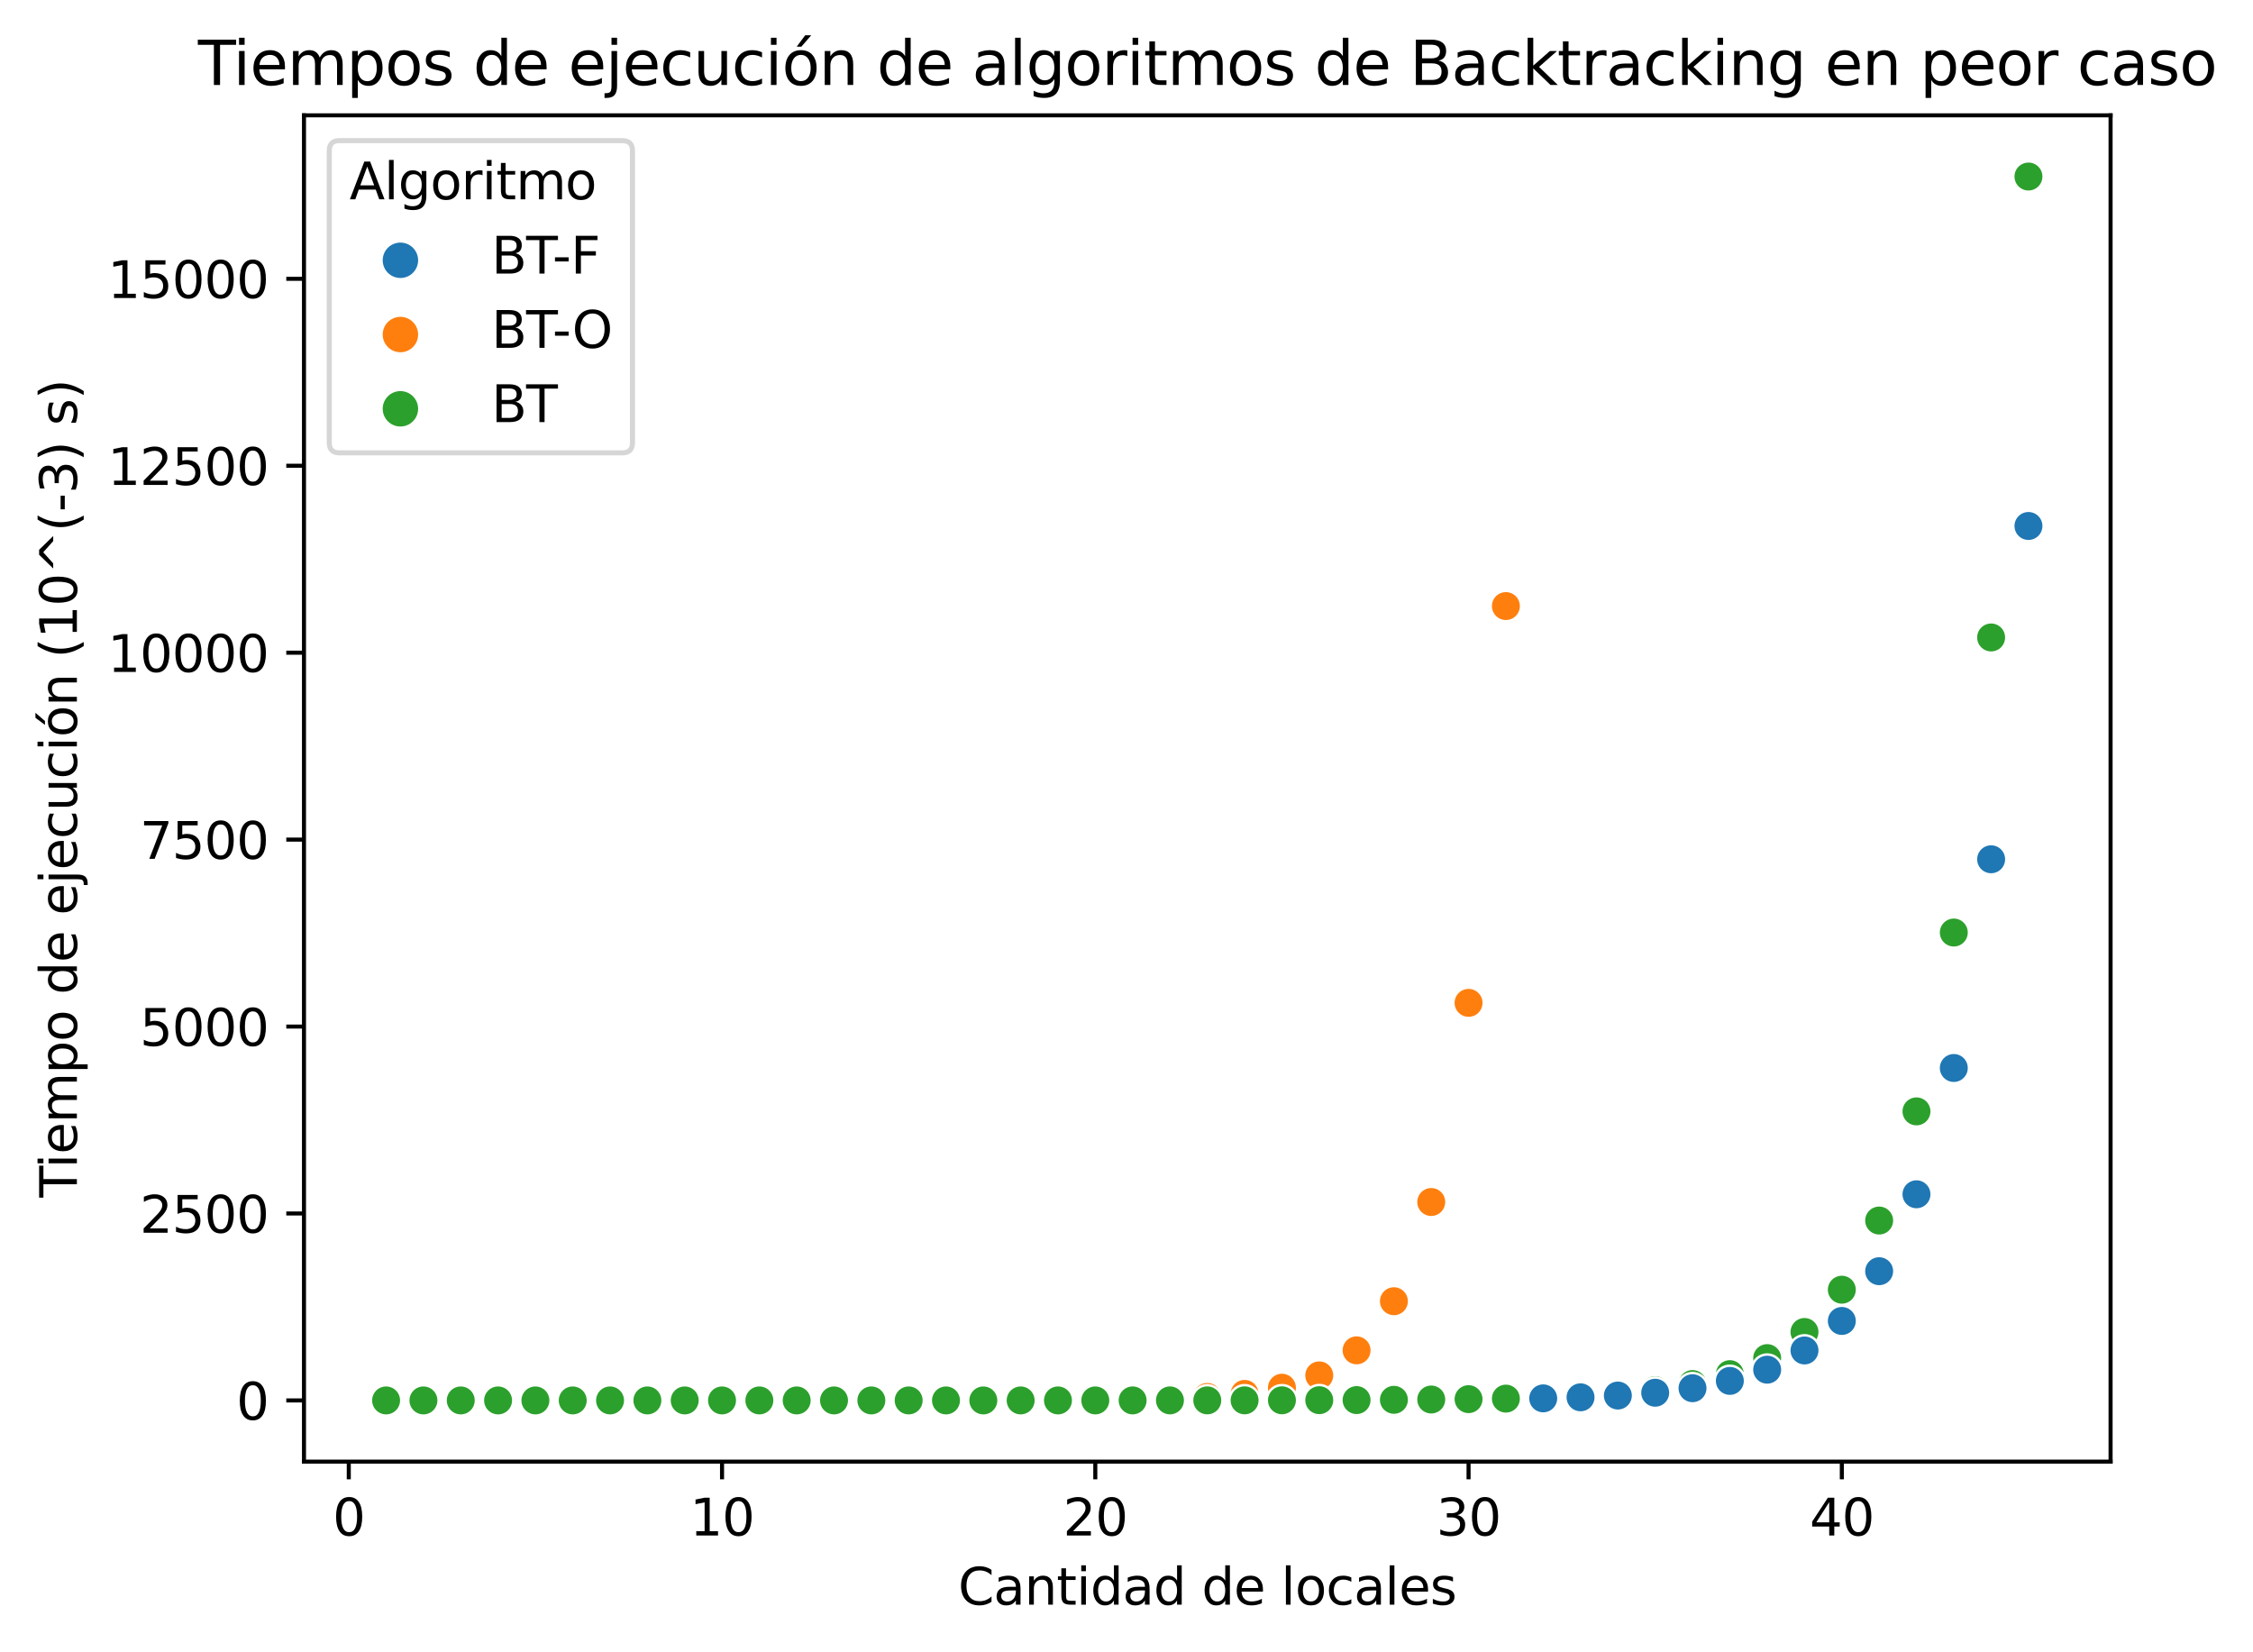 <?xml version="1.0" encoding="utf-8" standalone="no"?>
<!DOCTYPE svg PUBLIC "-//W3C//DTD SVG 1.1//EN"
  "http://www.w3.org/Graphics/SVG/1.1/DTD/svg11.dtd">
<svg height="326.466pt" version="1.1" viewBox="0 0 445.365 326.466" width="445.365pt" xmlns="http://www.w3.org/2000/svg" xmlns:xlink="http://www.w3.org/1999/xlink">
 <defs>
  <style type="text/css">*{stroke-linecap:butt;stroke-linejoin:round;}</style>
 </defs>
 <g id="figure_1">
  <g id="patch_1">
   <path d="M 0 326.466 
L 445.365 326.466 
L 445.365 0 
L 0 0 
z
" style="fill:#ffffff;"/>
  </g>
  <g id="axes_1">
   <g id="patch_2">
    <path d="M 60.091 288.91 
L 417.211 288.91 
L 417.211 22.798 
L 60.091 22.798 
z
" style="fill:#ffffff;"/>
   </g>
   <g id="PathCollection_1">
    <defs>
     <path d="M 0 3 
C 0.796 3 1.559 2.684 2.121 2.121 
C 2.684 1.559 3 0.796 3 -0 
C 3 -0.796 2.684 -1.559 2.121 -2.121 
C 1.559 -2.684 0.796 -3 0 -3 
C -0.796 -3 -1.559 -2.684 -2.121 -2.121 
C -2.684 -1.559 -3 -0.796 -3 0 
C -3 0.796 -2.684 1.559 -2.121 2.121 
C -1.559 2.684 -0.796 3 0 3 
z
" id="C0_0_38b565a7e6"/>
    </defs>
    <g clip-path="url(#p5ad04dfcf8)">
     <use style="fill:#1f77b4;stroke:#ffffff;stroke-width:0.48;" x="76.323" xlink:href="#C0_0_38b565a7e6" y="276.814"/>
    </g>
    <g clip-path="url(#p5ad04dfcf8)">
     <use style="fill:#ff7f0e;stroke:#ffffff;stroke-width:0.48;" x="76.323" xlink:href="#C0_0_38b565a7e6" y="276.814"/>
    </g>
    <g clip-path="url(#p5ad04dfcf8)">
     <use style="fill:#2ca02c;stroke:#ffffff;stroke-width:0.48;" x="76.323" xlink:href="#C0_0_38b565a7e6" y="276.814"/>
    </g>
    <g clip-path="url(#p5ad04dfcf8)">
     <use style="fill:#1f77b4;stroke:#ffffff;stroke-width:0.48;" x="83.702" xlink:href="#C0_0_38b565a7e6" y="276.814"/>
    </g>
    <g clip-path="url(#p5ad04dfcf8)">
     <use style="fill:#ff7f0e;stroke:#ffffff;stroke-width:0.48;" x="83.702" xlink:href="#C0_0_38b565a7e6" y="276.814"/>
    </g>
    <g clip-path="url(#p5ad04dfcf8)">
     <use style="fill:#2ca02c;stroke:#ffffff;stroke-width:0.48;" x="83.702" xlink:href="#C0_0_38b565a7e6" y="276.814"/>
    </g>
    <g clip-path="url(#p5ad04dfcf8)">
     <use style="fill:#1f77b4;stroke:#ffffff;stroke-width:0.48;" x="91.08" xlink:href="#C0_0_38b565a7e6" y="276.814"/>
    </g>
    <g clip-path="url(#p5ad04dfcf8)">
     <use style="fill:#ff7f0e;stroke:#ffffff;stroke-width:0.48;" x="91.08" xlink:href="#C0_0_38b565a7e6" y="276.814"/>
    </g>
    <g clip-path="url(#p5ad04dfcf8)">
     <use style="fill:#2ca02c;stroke:#ffffff;stroke-width:0.48;" x="91.08" xlink:href="#C0_0_38b565a7e6" y="276.814"/>
    </g>
    <g clip-path="url(#p5ad04dfcf8)">
     <use style="fill:#1f77b4;stroke:#ffffff;stroke-width:0.48;" x="98.459" xlink:href="#C0_0_38b565a7e6" y="276.814"/>
    </g>
    <g clip-path="url(#p5ad04dfcf8)">
     <use style="fill:#ff7f0e;stroke:#ffffff;stroke-width:0.48;" x="98.459" xlink:href="#C0_0_38b565a7e6" y="276.814"/>
    </g>
    <g clip-path="url(#p5ad04dfcf8)">
     <use style="fill:#2ca02c;stroke:#ffffff;stroke-width:0.48;" x="98.459" xlink:href="#C0_0_38b565a7e6" y="276.814"/>
    </g>
    <g clip-path="url(#p5ad04dfcf8)">
     <use style="fill:#1f77b4;stroke:#ffffff;stroke-width:0.48;" x="105.837" xlink:href="#C0_0_38b565a7e6" y="276.814"/>
    </g>
    <g clip-path="url(#p5ad04dfcf8)">
     <use style="fill:#ff7f0e;stroke:#ffffff;stroke-width:0.48;" x="105.837" xlink:href="#C0_0_38b565a7e6" y="276.814"/>
    </g>
    <g clip-path="url(#p5ad04dfcf8)">
     <use style="fill:#2ca02c;stroke:#ffffff;stroke-width:0.48;" x="105.837" xlink:href="#C0_0_38b565a7e6" y="276.814"/>
    </g>
    <g clip-path="url(#p5ad04dfcf8)">
     <use style="fill:#1f77b4;stroke:#ffffff;stroke-width:0.48;" x="113.216" xlink:href="#C0_0_38b565a7e6" y="276.814"/>
    </g>
    <g clip-path="url(#p5ad04dfcf8)">
     <use style="fill:#ff7f0e;stroke:#ffffff;stroke-width:0.48;" x="113.216" xlink:href="#C0_0_38b565a7e6" y="276.814"/>
    </g>
    <g clip-path="url(#p5ad04dfcf8)">
     <use style="fill:#2ca02c;stroke:#ffffff;stroke-width:0.48;" x="113.216" xlink:href="#C0_0_38b565a7e6" y="276.814"/>
    </g>
    <g clip-path="url(#p5ad04dfcf8)">
     <use style="fill:#1f77b4;stroke:#ffffff;stroke-width:0.48;" x="120.594" xlink:href="#C0_0_38b565a7e6" y="276.814"/>
    </g>
    <g clip-path="url(#p5ad04dfcf8)">
     <use style="fill:#ff7f0e;stroke:#ffffff;stroke-width:0.48;" x="120.594" xlink:href="#C0_0_38b565a7e6" y="276.814"/>
    </g>
    <g clip-path="url(#p5ad04dfcf8)">
     <use style="fill:#2ca02c;stroke:#ffffff;stroke-width:0.48;" x="120.594" xlink:href="#C0_0_38b565a7e6" y="276.814"/>
    </g>
    <g clip-path="url(#p5ad04dfcf8)">
     <use style="fill:#1f77b4;stroke:#ffffff;stroke-width:0.48;" x="127.973" xlink:href="#C0_0_38b565a7e6" y="276.814"/>
    </g>
    <g clip-path="url(#p5ad04dfcf8)">
     <use style="fill:#ff7f0e;stroke:#ffffff;stroke-width:0.48;" x="127.973" xlink:href="#C0_0_38b565a7e6" y="276.814"/>
    </g>
    <g clip-path="url(#p5ad04dfcf8)">
     <use style="fill:#2ca02c;stroke:#ffffff;stroke-width:0.48;" x="127.973" xlink:href="#C0_0_38b565a7e6" y="276.814"/>
    </g>
    <g clip-path="url(#p5ad04dfcf8)">
     <use style="fill:#1f77b4;stroke:#ffffff;stroke-width:0.48;" x="135.351" xlink:href="#C0_0_38b565a7e6" y="276.814"/>
    </g>
    <g clip-path="url(#p5ad04dfcf8)">
     <use style="fill:#ff7f0e;stroke:#ffffff;stroke-width:0.48;" x="135.351" xlink:href="#C0_0_38b565a7e6" y="276.814"/>
    </g>
    <g clip-path="url(#p5ad04dfcf8)">
     <use style="fill:#2ca02c;stroke:#ffffff;stroke-width:0.48;" x="135.351" xlink:href="#C0_0_38b565a7e6" y="276.814"/>
    </g>
    <g clip-path="url(#p5ad04dfcf8)">
     <use style="fill:#1f77b4;stroke:#ffffff;stroke-width:0.48;" x="142.73" xlink:href="#C0_0_38b565a7e6" y="276.814"/>
    </g>
    <g clip-path="url(#p5ad04dfcf8)">
     <use style="fill:#ff7f0e;stroke:#ffffff;stroke-width:0.48;" x="142.73" xlink:href="#C0_0_38b565a7e6" y="276.814"/>
    </g>
    <g clip-path="url(#p5ad04dfcf8)">
     <use style="fill:#2ca02c;stroke:#ffffff;stroke-width:0.48;" x="142.73" xlink:href="#C0_0_38b565a7e6" y="276.814"/>
    </g>
    <g clip-path="url(#p5ad04dfcf8)">
     <use style="fill:#1f77b4;stroke:#ffffff;stroke-width:0.48;" x="150.108" xlink:href="#C0_0_38b565a7e6" y="276.814"/>
    </g>
    <g clip-path="url(#p5ad04dfcf8)">
     <use style="fill:#ff7f0e;stroke:#ffffff;stroke-width:0.48;" x="150.108" xlink:href="#C0_0_38b565a7e6" y="276.814"/>
    </g>
    <g clip-path="url(#p5ad04dfcf8)">
     <use style="fill:#2ca02c;stroke:#ffffff;stroke-width:0.48;" x="150.108" xlink:href="#C0_0_38b565a7e6" y="276.814"/>
    </g>
    <g clip-path="url(#p5ad04dfcf8)">
     <use style="fill:#1f77b4;stroke:#ffffff;stroke-width:0.48;" x="157.487" xlink:href="#C0_0_38b565a7e6" y="276.814"/>
    </g>
    <g clip-path="url(#p5ad04dfcf8)">
     <use style="fill:#ff7f0e;stroke:#ffffff;stroke-width:0.48;" x="157.487" xlink:href="#C0_0_38b565a7e6" y="276.814"/>
    </g>
    <g clip-path="url(#p5ad04dfcf8)">
     <use style="fill:#2ca02c;stroke:#ffffff;stroke-width:0.48;" x="157.487" xlink:href="#C0_0_38b565a7e6" y="276.814"/>
    </g>
    <g clip-path="url(#p5ad04dfcf8)">
     <use style="fill:#1f77b4;stroke:#ffffff;stroke-width:0.48;" x="164.866" xlink:href="#C0_0_38b565a7e6" y="276.814"/>
    </g>
    <g clip-path="url(#p5ad04dfcf8)">
     <use style="fill:#ff7f0e;stroke:#ffffff;stroke-width:0.48;" x="164.866" xlink:href="#C0_0_38b565a7e6" y="276.813"/>
    </g>
    <g clip-path="url(#p5ad04dfcf8)">
     <use style="fill:#2ca02c;stroke:#ffffff;stroke-width:0.48;" x="164.866" xlink:href="#C0_0_38b565a7e6" y="276.814"/>
    </g>
    <g clip-path="url(#p5ad04dfcf8)">
     <use style="fill:#1f77b4;stroke:#ffffff;stroke-width:0.48;" x="172.244" xlink:href="#C0_0_38b565a7e6" y="276.814"/>
    </g>
    <g clip-path="url(#p5ad04dfcf8)">
     <use style="fill:#ff7f0e;stroke:#ffffff;stroke-width:0.48;" x="172.244" xlink:href="#C0_0_38b565a7e6" y="276.812"/>
    </g>
    <g clip-path="url(#p5ad04dfcf8)">
     <use style="fill:#2ca02c;stroke:#ffffff;stroke-width:0.48;" x="172.244" xlink:href="#C0_0_38b565a7e6" y="276.814"/>
    </g>
    <g clip-path="url(#p5ad04dfcf8)">
     <use style="fill:#1f77b4;stroke:#ffffff;stroke-width:0.48;" x="179.623" xlink:href="#C0_0_38b565a7e6" y="276.814"/>
    </g>
    <g clip-path="url(#p5ad04dfcf8)">
     <use style="fill:#ff7f0e;stroke:#ffffff;stroke-width:0.48;" x="179.623" xlink:href="#C0_0_38b565a7e6" y="276.81"/>
    </g>
    <g clip-path="url(#p5ad04dfcf8)">
     <use style="fill:#2ca02c;stroke:#ffffff;stroke-width:0.48;" x="179.623" xlink:href="#C0_0_38b565a7e6" y="276.814"/>
    </g>
    <g clip-path="url(#p5ad04dfcf8)">
     <use style="fill:#1f77b4;stroke:#ffffff;stroke-width:0.48;" x="187.001" xlink:href="#C0_0_38b565a7e6" y="276.814"/>
    </g>
    <g clip-path="url(#p5ad04dfcf8)">
     <use style="fill:#ff7f0e;stroke:#ffffff;stroke-width:0.48;" x="187.001" xlink:href="#C0_0_38b565a7e6" y="276.806"/>
    </g>
    <g clip-path="url(#p5ad04dfcf8)">
     <use style="fill:#2ca02c;stroke:#ffffff;stroke-width:0.48;" x="187.001" xlink:href="#C0_0_38b565a7e6" y="276.814"/>
    </g>
    <g clip-path="url(#p5ad04dfcf8)">
     <use style="fill:#1f77b4;stroke:#ffffff;stroke-width:0.48;" x="194.38" xlink:href="#C0_0_38b565a7e6" y="276.814"/>
    </g>
    <g clip-path="url(#p5ad04dfcf8)">
     <use style="fill:#ff7f0e;stroke:#ffffff;stroke-width:0.48;" x="194.38" xlink:href="#C0_0_38b565a7e6" y="276.798"/>
    </g>
    <g clip-path="url(#p5ad04dfcf8)">
     <use style="fill:#2ca02c;stroke:#ffffff;stroke-width:0.48;" x="194.38" xlink:href="#C0_0_38b565a7e6" y="276.814"/>
    </g>
    <g clip-path="url(#p5ad04dfcf8)">
     <use style="fill:#1f77b4;stroke:#ffffff;stroke-width:0.48;" x="201.758" xlink:href="#C0_0_38b565a7e6" y="276.813"/>
    </g>
    <g clip-path="url(#p5ad04dfcf8)">
     <use style="fill:#ff7f0e;stroke:#ffffff;stroke-width:0.48;" x="201.758" xlink:href="#C0_0_38b565a7e6" y="276.784"/>
    </g>
    <g clip-path="url(#p5ad04dfcf8)">
     <use style="fill:#2ca02c;stroke:#ffffff;stroke-width:0.48;" x="201.758" xlink:href="#C0_0_38b565a7e6" y="276.813"/>
    </g>
    <g clip-path="url(#p5ad04dfcf8)">
     <use style="fill:#1f77b4;stroke:#ffffff;stroke-width:0.48;" x="209.137" xlink:href="#C0_0_38b565a7e6" y="276.813"/>
    </g>
    <g clip-path="url(#p5ad04dfcf8)">
     <use style="fill:#ff7f0e;stroke:#ffffff;stroke-width:0.48;" x="209.137" xlink:href="#C0_0_38b565a7e6" y="276.744"/>
    </g>
    <g clip-path="url(#p5ad04dfcf8)">
     <use style="fill:#2ca02c;stroke:#ffffff;stroke-width:0.48;" x="209.137" xlink:href="#C0_0_38b565a7e6" y="276.813"/>
    </g>
    <g clip-path="url(#p5ad04dfcf8)">
     <use style="fill:#1f77b4;stroke:#ffffff;stroke-width:0.48;" x="216.515" xlink:href="#C0_0_38b565a7e6" y="276.812"/>
    </g>
    <g clip-path="url(#p5ad04dfcf8)">
     <use style="fill:#ff7f0e;stroke:#ffffff;stroke-width:0.48;" x="216.515" xlink:href="#C0_0_38b565a7e6" y="276.689"/>
    </g>
    <g clip-path="url(#p5ad04dfcf8)">
     <use style="fill:#2ca02c;stroke:#ffffff;stroke-width:0.48;" x="216.515" xlink:href="#C0_0_38b565a7e6" y="276.812"/>
    </g>
    <g clip-path="url(#p5ad04dfcf8)">
     <use style="fill:#1f77b4;stroke:#ffffff;stroke-width:0.48;" x="223.894" xlink:href="#C0_0_38b565a7e6" y="276.811"/>
    </g>
    <g clip-path="url(#p5ad04dfcf8)">
     <use style="fill:#ff7f0e;stroke:#ffffff;stroke-width:0.48;" x="223.894" xlink:href="#C0_0_38b565a7e6" y="276.588"/>
    </g>
    <g clip-path="url(#p5ad04dfcf8)">
     <use style="fill:#2ca02c;stroke:#ffffff;stroke-width:0.48;" x="223.894" xlink:href="#C0_0_38b565a7e6" y="276.81"/>
    </g>
    <g clip-path="url(#p5ad04dfcf8)">
     <use style="fill:#1f77b4;stroke:#ffffff;stroke-width:0.48;" x="231.272" xlink:href="#C0_0_38b565a7e6" y="276.81"/>
    </g>
    <g clip-path="url(#p5ad04dfcf8)">
     <use style="fill:#ff7f0e;stroke:#ffffff;stroke-width:0.48;" x="231.272" xlink:href="#C0_0_38b565a7e6" y="276.436"/>
    </g>
    <g clip-path="url(#p5ad04dfcf8)">
     <use style="fill:#2ca02c;stroke:#ffffff;stroke-width:0.48;" x="231.272" xlink:href="#C0_0_38b565a7e6" y="276.807"/>
    </g>
    <g clip-path="url(#p5ad04dfcf8)">
     <use style="fill:#1f77b4;stroke:#ffffff;stroke-width:0.48;" x="238.651" xlink:href="#C0_0_38b565a7e6" y="276.807"/>
    </g>
    <g clip-path="url(#p5ad04dfcf8)">
     <use style="fill:#ff7f0e;stroke:#ffffff;stroke-width:0.48;" x="238.651" xlink:href="#C0_0_38b565a7e6" y="276.126"/>
    </g>
    <g clip-path="url(#p5ad04dfcf8)">
     <use style="fill:#2ca02c;stroke:#ffffff;stroke-width:0.48;" x="238.651" xlink:href="#C0_0_38b565a7e6" y="276.805"/>
    </g>
    <g clip-path="url(#p5ad04dfcf8)">
     <use style="fill:#1f77b4;stroke:#ffffff;stroke-width:0.48;" x="246.029" xlink:href="#C0_0_38b565a7e6" y="276.801"/>
    </g>
    <g clip-path="url(#p5ad04dfcf8)">
     <use style="fill:#ff7f0e;stroke:#ffffff;stroke-width:0.48;" x="246.029" xlink:href="#C0_0_38b565a7e6" y="275.523"/>
    </g>
    <g clip-path="url(#p5ad04dfcf8)">
     <use style="fill:#2ca02c;stroke:#ffffff;stroke-width:0.48;" x="246.029" xlink:href="#C0_0_38b565a7e6" y="276.797"/>
    </g>
    <g clip-path="url(#p5ad04dfcf8)">
     <use style="fill:#1f77b4;stroke:#ffffff;stroke-width:0.48;" x="253.408" xlink:href="#C0_0_38b565a7e6" y="276.794"/>
    </g>
    <g clip-path="url(#p5ad04dfcf8)">
     <use style="fill:#ff7f0e;stroke:#ffffff;stroke-width:0.48;" x="253.408" xlink:href="#C0_0_38b565a7e6" y="274.302"/>
    </g>
    <g clip-path="url(#p5ad04dfcf8)">
     <use style="fill:#2ca02c;stroke:#ffffff;stroke-width:0.48;" x="253.408" xlink:href="#C0_0_38b565a7e6" y="276.788"/>
    </g>
    <g clip-path="url(#p5ad04dfcf8)">
     <use style="fill:#1f77b4;stroke:#ffffff;stroke-width:0.48;" x="260.786" xlink:href="#C0_0_38b565a7e6" y="276.781"/>
    </g>
    <g clip-path="url(#p5ad04dfcf8)">
     <use style="fill:#ff7f0e;stroke:#ffffff;stroke-width:0.48;" x="260.786" xlink:href="#C0_0_38b565a7e6" y="271.865"/>
    </g>
    <g clip-path="url(#p5ad04dfcf8)">
     <use style="fill:#2ca02c;stroke:#ffffff;stroke-width:0.48;" x="260.786" xlink:href="#C0_0_38b565a7e6" y="276.766"/>
    </g>
    <g clip-path="url(#p5ad04dfcf8)">
     <use style="fill:#1f77b4;stroke:#ffffff;stroke-width:0.48;" x="268.165" xlink:href="#C0_0_38b565a7e6" y="276.758"/>
    </g>
    <g clip-path="url(#p5ad04dfcf8)">
     <use style="fill:#ff7f0e;stroke:#ffffff;stroke-width:0.48;" x="268.165" xlink:href="#C0_0_38b565a7e6" y="266.914"/>
    </g>
    <g clip-path="url(#p5ad04dfcf8)">
     <use style="fill:#2ca02c;stroke:#ffffff;stroke-width:0.48;" x="268.165" xlink:href="#C0_0_38b565a7e6" y="276.748"/>
    </g>
    <g clip-path="url(#p5ad04dfcf8)">
     <use style="fill:#1f77b4;stroke:#ffffff;stroke-width:0.48;" x="275.543" xlink:href="#C0_0_38b565a7e6" y="276.723"/>
    </g>
    <g clip-path="url(#p5ad04dfcf8)">
     <use style="fill:#ff7f0e;stroke:#ffffff;stroke-width:0.48;" x="275.543" xlink:href="#C0_0_38b565a7e6" y="257.205"/>
    </g>
    <g clip-path="url(#p5ad04dfcf8)">
     <use style="fill:#2ca02c;stroke:#ffffff;stroke-width:0.48;" x="275.543" xlink:href="#C0_0_38b565a7e6" y="276.693"/>
    </g>
    <g clip-path="url(#p5ad04dfcf8)">
     <use style="fill:#1f77b4;stroke:#ffffff;stroke-width:0.48;" x="282.922" xlink:href="#C0_0_38b565a7e6" y="276.689"/>
    </g>
    <g clip-path="url(#p5ad04dfcf8)">
     <use style="fill:#ff7f0e;stroke:#ffffff;stroke-width:0.48;" x="282.922" xlink:href="#C0_0_38b565a7e6" y="237.595"/>
    </g>
    <g clip-path="url(#p5ad04dfcf8)">
     <use style="fill:#2ca02c;stroke:#ffffff;stroke-width:0.48;" x="282.922" xlink:href="#C0_0_38b565a7e6" y="276.634"/>
    </g>
    <g clip-path="url(#p5ad04dfcf8)">
     <use style="fill:#1f77b4;stroke:#ffffff;stroke-width:0.48;" x="290.3" xlink:href="#C0_0_38b565a7e6" y="276.613"/>
    </g>
    <g clip-path="url(#p5ad04dfcf8)">
     <use style="fill:#ff7f0e;stroke:#ffffff;stroke-width:0.48;" x="290.3" xlink:href="#C0_0_38b565a7e6" y="198.23"/>
    </g>
    <g clip-path="url(#p5ad04dfcf8)">
     <use style="fill:#2ca02c;stroke:#ffffff;stroke-width:0.48;" x="290.3" xlink:href="#C0_0_38b565a7e6" y="276.562"/>
    </g>
    <g clip-path="url(#p5ad04dfcf8)">
     <use style="fill:#1f77b4;stroke:#ffffff;stroke-width:0.48;" x="297.679" xlink:href="#C0_0_38b565a7e6" y="276.532"/>
    </g>
    <g clip-path="url(#p5ad04dfcf8)">
     <use style="fill:#ff7f0e;stroke:#ffffff;stroke-width:0.48;" x="297.679" xlink:href="#C0_0_38b565a7e6" y="119.799"/>
    </g>
    <g clip-path="url(#p5ad04dfcf8)">
     <use style="fill:#2ca02c;stroke:#ffffff;stroke-width:0.48;" x="297.679" xlink:href="#C0_0_38b565a7e6" y="276.457"/>
    </g>
    <g clip-path="url(#p5ad04dfcf8)">
     <use style="fill:#2ca02c;stroke:#ffffff;stroke-width:0.48;" x="305.057" xlink:href="#C0_0_38b565a7e6" y="276.288"/>
    </g>
    <g clip-path="url(#p5ad04dfcf8)">
     <use style="fill:#1f77b4;stroke:#ffffff;stroke-width:0.48;" x="305.057" xlink:href="#C0_0_38b565a7e6" y="276.407"/>
    </g>
    <g clip-path="url(#p5ad04dfcf8)">
     <use style="fill:#2ca02c;stroke:#ffffff;stroke-width:0.48;" x="312.436" xlink:href="#C0_0_38b565a7e6" y="276"/>
    </g>
    <g clip-path="url(#p5ad04dfcf8)">
     <use style="fill:#1f77b4;stroke:#ffffff;stroke-width:0.48;" x="312.436" xlink:href="#C0_0_38b565a7e6" y="276.2"/>
    </g>
    <g clip-path="url(#p5ad04dfcf8)">
     <use style="fill:#2ca02c;stroke:#ffffff;stroke-width:0.48;" x="319.814" xlink:href="#C0_0_38b565a7e6" y="275.531"/>
    </g>
    <g clip-path="url(#p5ad04dfcf8)">
     <use style="fill:#1f77b4;stroke:#ffffff;stroke-width:0.48;" x="319.814" xlink:href="#C0_0_38b565a7e6" y="275.851"/>
    </g>
    <g clip-path="url(#p5ad04dfcf8)">
     <use style="fill:#2ca02c;stroke:#ffffff;stroke-width:0.48;" x="327.193" xlink:href="#C0_0_38b565a7e6" y="274.788"/>
    </g>
    <g clip-path="url(#p5ad04dfcf8)">
     <use style="fill:#1f77b4;stroke:#ffffff;stroke-width:0.48;" x="327.193" xlink:href="#C0_0_38b565a7e6" y="275.295"/>
    </g>
    <g clip-path="url(#p5ad04dfcf8)">
     <use style="fill:#2ca02c;stroke:#ffffff;stroke-width:0.48;" x="334.571" xlink:href="#C0_0_38b565a7e6" y="273.575"/>
    </g>
    <g clip-path="url(#p5ad04dfcf8)">
     <use style="fill:#1f77b4;stroke:#ffffff;stroke-width:0.48;" x="334.571" xlink:href="#C0_0_38b565a7e6" y="274.4"/>
    </g>
    <g clip-path="url(#p5ad04dfcf8)">
     <use style="fill:#2ca02c;stroke:#ffffff;stroke-width:0.48;" x="341.95" xlink:href="#C0_0_38b565a7e6" y="271.617"/>
    </g>
    <g clip-path="url(#p5ad04dfcf8)">
     <use style="fill:#1f77b4;stroke:#ffffff;stroke-width:0.48;" x="341.95" xlink:href="#C0_0_38b565a7e6" y="272.954"/>
    </g>
    <g clip-path="url(#p5ad04dfcf8)">
     <use style="fill:#2ca02c;stroke:#ffffff;stroke-width:0.48;" x="349.328" xlink:href="#C0_0_38b565a7e6" y="268.45"/>
    </g>
    <g clip-path="url(#p5ad04dfcf8)">
     <use style="fill:#1f77b4;stroke:#ffffff;stroke-width:0.48;" x="349.328" xlink:href="#C0_0_38b565a7e6" y="270.738"/>
    </g>
    <g clip-path="url(#p5ad04dfcf8)">
     <use style="fill:#2ca02c;stroke:#ffffff;stroke-width:0.48;" x="356.707" xlink:href="#C0_0_38b565a7e6" y="263.286"/>
    </g>
    <g clip-path="url(#p5ad04dfcf8)">
     <use style="fill:#1f77b4;stroke:#ffffff;stroke-width:0.48;" x="356.707" xlink:href="#C0_0_38b565a7e6" y="266.938"/>
    </g>
    <g clip-path="url(#p5ad04dfcf8)">
     <use style="fill:#2ca02c;stroke:#ffffff;stroke-width:0.48;" x="364.085" xlink:href="#C0_0_38b565a7e6" y="254.928"/>
    </g>
    <g clip-path="url(#p5ad04dfcf8)">
     <use style="fill:#1f77b4;stroke:#ffffff;stroke-width:0.48;" x="364.085" xlink:href="#C0_0_38b565a7e6" y="261.104"/>
    </g>
    <g clip-path="url(#p5ad04dfcf8)">
     <use style="fill:#2ca02c;stroke:#ffffff;stroke-width:0.48;" x="371.464" xlink:href="#C0_0_38b565a7e6" y="241.259"/>
    </g>
    <g clip-path="url(#p5ad04dfcf8)">
     <use style="fill:#1f77b4;stroke:#ffffff;stroke-width:0.48;" x="371.464" xlink:href="#C0_0_38b565a7e6" y="251.272"/>
    </g>
    <g clip-path="url(#p5ad04dfcf8)">
     <use style="fill:#2ca02c;stroke:#ffffff;stroke-width:0.48;" x="378.842" xlink:href="#C0_0_38b565a7e6" y="219.681"/>
    </g>
    <g clip-path="url(#p5ad04dfcf8)">
     <use style="fill:#1f77b4;stroke:#ffffff;stroke-width:0.48;" x="378.842" xlink:href="#C0_0_38b565a7e6" y="236.065"/>
    </g>
    <g clip-path="url(#p5ad04dfcf8)">
     <use style="fill:#2ca02c;stroke:#ffffff;stroke-width:0.48;" x="386.221" xlink:href="#C0_0_38b565a7e6" y="184.328"/>
    </g>
    <g clip-path="url(#p5ad04dfcf8)">
     <use style="fill:#1f77b4;stroke:#ffffff;stroke-width:0.48;" x="386.221" xlink:href="#C0_0_38b565a7e6" y="211.103"/>
    </g>
    <g clip-path="url(#p5ad04dfcf8)">
     <use style="fill:#2ca02c;stroke:#ffffff;stroke-width:0.48;" x="393.599" xlink:href="#C0_0_38b565a7e6" y="126.004"/>
    </g>
    <g clip-path="url(#p5ad04dfcf8)">
     <use style="fill:#1f77b4;stroke:#ffffff;stroke-width:0.48;" x="393.599" xlink:href="#C0_0_38b565a7e6" y="169.848"/>
    </g>
    <g clip-path="url(#p5ad04dfcf8)">
     <use style="fill:#2ca02c;stroke:#ffffff;stroke-width:0.48;" x="400.978" xlink:href="#C0_0_38b565a7e6" y="34.894"/>
    </g>
    <g clip-path="url(#p5ad04dfcf8)">
     <use style="fill:#1f77b4;stroke:#ffffff;stroke-width:0.48;" x="400.978" xlink:href="#C0_0_38b565a7e6" y="103.968"/>
    </g>
   </g>
   <g id="PathCollection_2"/>
   <g id="PathCollection_3"/>
   <g id="PathCollection_4"/>
   <g id="matplotlib.axis_1">
    <g id="xtick_1">
     <g id="line2d_1">
      <defs>
       <path d="M 0 0 
L 0 3.5 
" id="m2191c60251" style="stroke:#000000;stroke-width:0.8;"/>
      </defs>
      <g>
       <use style="stroke:#000000;stroke-width:0.8;" x="68.945" xlink:href="#m2191c60251" y="288.91"/>
      </g>
     </g>
     <g id="text_1">
      <!-- 0 -->
      <g transform="translate(65.764 303.509)scale(0.1 -0.1)">
       <defs>
        <path d="M 2034 4250 
Q 1547 4250 1301 3770 
Q 1056 3291 1056 2328 
Q 1056 1369 1301 889 
Q 1547 409 2034 409 
Q 2525 409 2770 889 
Q 3016 1369 3016 2328 
Q 3016 3291 2770 3770 
Q 2525 4250 2034 4250 
z
M 2034 4750 
Q 2819 4750 3233 4129 
Q 3647 3509 3647 2328 
Q 3647 1150 3233 529 
Q 2819 -91 2034 -91 
Q 1250 -91 836 529 
Q 422 1150 422 2328 
Q 422 3509 836 4129 
Q 1250 4750 2034 4750 
z
" id="DejaVuSans-30" transform="scale(0.016)"/>
       </defs>
       <use xlink:href="#DejaVuSans-30"/>
      </g>
     </g>
    </g>
    <g id="xtick_2">
     <g id="line2d_2">
      <g>
       <use style="stroke:#000000;stroke-width:0.8;" x="142.73" xlink:href="#m2191c60251" y="288.91"/>
      </g>
     </g>
     <g id="text_2">
      <!-- 10 -->
      <g transform="translate(136.367 303.509)scale(0.1 -0.1)">
       <defs>
        <path d="M 794 531 
L 1825 531 
L 1825 4091 
L 703 3866 
L 703 4441 
L 1819 4666 
L 2450 4666 
L 2450 531 
L 3481 531 
L 3481 0 
L 794 0 
L 794 531 
z
" id="DejaVuSans-31" transform="scale(0.016)"/>
       </defs>
       <use xlink:href="#DejaVuSans-31"/>
       <use x="63.623" xlink:href="#DejaVuSans-30"/>
      </g>
     </g>
    </g>
    <g id="xtick_3">
     <g id="line2d_3">
      <g>
       <use style="stroke:#000000;stroke-width:0.8;" x="216.515" xlink:href="#m2191c60251" y="288.91"/>
      </g>
     </g>
     <g id="text_3">
      <!-- 20 -->
      <g transform="translate(210.153 303.509)scale(0.1 -0.1)">
       <defs>
        <path d="M 1228 531 
L 3431 531 
L 3431 0 
L 469 0 
L 469 531 
Q 828 903 1448 1529 
Q 2069 2156 2228 2338 
Q 2531 2678 2651 2914 
Q 2772 3150 2772 3378 
Q 2772 3750 2511 3984 
Q 2250 4219 1831 4219 
Q 1534 4219 1204 4116 
Q 875 4013 500 3803 
L 500 4441 
Q 881 4594 1212 4672 
Q 1544 4750 1819 4750 
Q 2544 4750 2975 4387 
Q 3406 4025 3406 3419 
Q 3406 3131 3298 2873 
Q 3191 2616 2906 2266 
Q 2828 2175 2409 1742 
Q 1991 1309 1228 531 
z
" id="DejaVuSans-32" transform="scale(0.016)"/>
       </defs>
       <use xlink:href="#DejaVuSans-32"/>
       <use x="63.623" xlink:href="#DejaVuSans-30"/>
      </g>
     </g>
    </g>
    <g id="xtick_4">
     <g id="line2d_4">
      <g>
       <use style="stroke:#000000;stroke-width:0.8;" x="290.3" xlink:href="#m2191c60251" y="288.91"/>
      </g>
     </g>
     <g id="text_4">
      <!-- 30 -->
      <g transform="translate(283.938 303.509)scale(0.1 -0.1)">
       <defs>
        <path d="M 2597 2516 
Q 3050 2419 3304 2112 
Q 3559 1806 3559 1356 
Q 3559 666 3084 287 
Q 2609 -91 1734 -91 
Q 1441 -91 1130 -33 
Q 819 25 488 141 
L 488 750 
Q 750 597 1062 519 
Q 1375 441 1716 441 
Q 2309 441 2620 675 
Q 2931 909 2931 1356 
Q 2931 1769 2642 2001 
Q 2353 2234 1838 2234 
L 1294 2234 
L 1294 2753 
L 1863 2753 
Q 2328 2753 2575 2939 
Q 2822 3125 2822 3475 
Q 2822 3834 2567 4026 
Q 2313 4219 1838 4219 
Q 1578 4219 1281 4162 
Q 984 4106 628 3988 
L 628 4550 
Q 988 4650 1302 4700 
Q 1616 4750 1894 4750 
Q 2613 4750 3031 4423 
Q 3450 4097 3450 3541 
Q 3450 3153 3228 2886 
Q 3006 2619 2597 2516 
z
" id="DejaVuSans-33" transform="scale(0.016)"/>
       </defs>
       <use xlink:href="#DejaVuSans-33"/>
       <use x="63.623" xlink:href="#DejaVuSans-30"/>
      </g>
     </g>
    </g>
    <g id="xtick_5">
     <g id="line2d_5">
      <g>
       <use style="stroke:#000000;stroke-width:0.8;" x="364.085" xlink:href="#m2191c60251" y="288.91"/>
      </g>
     </g>
     <g id="text_5">
      <!-- 40 -->
      <g transform="translate(357.723 303.509)scale(0.1 -0.1)">
       <defs>
        <path d="M 2419 4116 
L 825 1625 
L 2419 1625 
L 2419 4116 
z
M 2253 4666 
L 3047 4666 
L 3047 1625 
L 3713 1625 
L 3713 1100 
L 3047 1100 
L 3047 0 
L 2419 0 
L 2419 1100 
L 313 1100 
L 313 1709 
L 2253 4666 
z
" id="DejaVuSans-34" transform="scale(0.016)"/>
       </defs>
       <use xlink:href="#DejaVuSans-34"/>
       <use x="63.623" xlink:href="#DejaVuSans-30"/>
      </g>
     </g>
    </g>
    <g id="text_6">
     <!-- Cantidad de locales -->
     <g transform="translate(189.404 317.187)scale(0.1 -0.1)">
      <defs>
       <path d="M 4122 4306 
L 4122 3641 
Q 3803 3938 3442 4084 
Q 3081 4231 2675 4231 
Q 1875 4231 1450 3742 
Q 1025 3253 1025 2328 
Q 1025 1406 1450 917 
Q 1875 428 2675 428 
Q 3081 428 3442 575 
Q 3803 722 4122 1019 
L 4122 359 
Q 3791 134 3420 21 
Q 3050 -91 2638 -91 
Q 1578 -91 968 557 
Q 359 1206 359 2328 
Q 359 3453 968 4101 
Q 1578 4750 2638 4750 
Q 3056 4750 3426 4639 
Q 3797 4528 4122 4306 
z
" id="DejaVuSans-43" transform="scale(0.016)"/>
       <path d="M 2194 1759 
Q 1497 1759 1228 1600 
Q 959 1441 959 1056 
Q 959 750 1161 570 
Q 1363 391 1709 391 
Q 2188 391 2477 730 
Q 2766 1069 2766 1631 
L 2766 1759 
L 2194 1759 
z
M 3341 1997 
L 3341 0 
L 2766 0 
L 2766 531 
Q 2569 213 2275 61 
Q 1981 -91 1556 -91 
Q 1019 -91 701 211 
Q 384 513 384 1019 
Q 384 1609 779 1909 
Q 1175 2209 1959 2209 
L 2766 2209 
L 2766 2266 
Q 2766 2663 2505 2880 
Q 2244 3097 1772 3097 
Q 1472 3097 1187 3025 
Q 903 2953 641 2809 
L 641 3341 
Q 956 3463 1253 3523 
Q 1550 3584 1831 3584 
Q 2591 3584 2966 3190 
Q 3341 2797 3341 1997 
z
" id="DejaVuSans-61" transform="scale(0.016)"/>
       <path d="M 3513 2113 
L 3513 0 
L 2938 0 
L 2938 2094 
Q 2938 2591 2744 2837 
Q 2550 3084 2163 3084 
Q 1697 3084 1428 2787 
Q 1159 2491 1159 1978 
L 1159 0 
L 581 0 
L 581 3500 
L 1159 3500 
L 1159 2956 
Q 1366 3272 1645 3428 
Q 1925 3584 2291 3584 
Q 2894 3584 3203 3211 
Q 3513 2838 3513 2113 
z
" id="DejaVuSans-6e" transform="scale(0.016)"/>
       <path d="M 1172 4494 
L 1172 3500 
L 2356 3500 
L 2356 3053 
L 1172 3053 
L 1172 1153 
Q 1172 725 1289 603 
Q 1406 481 1766 481 
L 2356 481 
L 2356 0 
L 1766 0 
Q 1100 0 847 248 
Q 594 497 594 1153 
L 594 3053 
L 172 3053 
L 172 3500 
L 594 3500 
L 594 4494 
L 1172 4494 
z
" id="DejaVuSans-74" transform="scale(0.016)"/>
       <path d="M 603 3500 
L 1178 3500 
L 1178 0 
L 603 0 
L 603 3500 
z
M 603 4863 
L 1178 4863 
L 1178 4134 
L 603 4134 
L 603 4863 
z
" id="DejaVuSans-69" transform="scale(0.016)"/>
       <path d="M 2906 2969 
L 2906 4863 
L 3481 4863 
L 3481 0 
L 2906 0 
L 2906 525 
Q 2725 213 2448 61 
Q 2172 -91 1784 -91 
Q 1150 -91 751 415 
Q 353 922 353 1747 
Q 353 2572 751 3078 
Q 1150 3584 1784 3584 
Q 2172 3584 2448 3432 
Q 2725 3281 2906 2969 
z
M 947 1747 
Q 947 1113 1208 752 
Q 1469 391 1925 391 
Q 2381 391 2643 752 
Q 2906 1113 2906 1747 
Q 2906 2381 2643 2742 
Q 2381 3103 1925 3103 
Q 1469 3103 1208 2742 
Q 947 2381 947 1747 
z
" id="DejaVuSans-64" transform="scale(0.016)"/>
       <path id="DejaVuSans-20" transform="scale(0.016)"/>
       <path d="M 3597 1894 
L 3597 1613 
L 953 1613 
Q 991 1019 1311 708 
Q 1631 397 2203 397 
Q 2534 397 2845 478 
Q 3156 559 3463 722 
L 3463 178 
Q 3153 47 2828 -22 
Q 2503 -91 2169 -91 
Q 1331 -91 842 396 
Q 353 884 353 1716 
Q 353 2575 817 3079 
Q 1281 3584 2069 3584 
Q 2775 3584 3186 3129 
Q 3597 2675 3597 1894 
z
M 3022 2063 
Q 3016 2534 2758 2815 
Q 2500 3097 2075 3097 
Q 1594 3097 1305 2825 
Q 1016 2553 972 2059 
L 3022 2063 
z
" id="DejaVuSans-65" transform="scale(0.016)"/>
       <path d="M 603 4863 
L 1178 4863 
L 1178 0 
L 603 0 
L 603 4863 
z
" id="DejaVuSans-6c" transform="scale(0.016)"/>
       <path d="M 1959 3097 
Q 1497 3097 1228 2736 
Q 959 2375 959 1747 
Q 959 1119 1226 758 
Q 1494 397 1959 397 
Q 2419 397 2687 759 
Q 2956 1122 2956 1747 
Q 2956 2369 2687 2733 
Q 2419 3097 1959 3097 
z
M 1959 3584 
Q 2709 3584 3137 3096 
Q 3566 2609 3566 1747 
Q 3566 888 3137 398 
Q 2709 -91 1959 -91 
Q 1206 -91 779 398 
Q 353 888 353 1747 
Q 353 2609 779 3096 
Q 1206 3584 1959 3584 
z
" id="DejaVuSans-6f" transform="scale(0.016)"/>
       <path d="M 3122 3366 
L 3122 2828 
Q 2878 2963 2633 3030 
Q 2388 3097 2138 3097 
Q 1578 3097 1268 2742 
Q 959 2388 959 1747 
Q 959 1106 1268 751 
Q 1578 397 2138 397 
Q 2388 397 2633 464 
Q 2878 531 3122 666 
L 3122 134 
Q 2881 22 2623 -34 
Q 2366 -91 2075 -91 
Q 1284 -91 818 406 
Q 353 903 353 1747 
Q 353 2603 823 3093 
Q 1294 3584 2113 3584 
Q 2378 3584 2631 3529 
Q 2884 3475 3122 3366 
z
" id="DejaVuSans-63" transform="scale(0.016)"/>
       <path d="M 2834 3397 
L 2834 2853 
Q 2591 2978 2328 3040 
Q 2066 3103 1784 3103 
Q 1356 3103 1142 2972 
Q 928 2841 928 2578 
Q 928 2378 1081 2264 
Q 1234 2150 1697 2047 
L 1894 2003 
Q 2506 1872 2764 1633 
Q 3022 1394 3022 966 
Q 3022 478 2636 193 
Q 2250 -91 1575 -91 
Q 1294 -91 989 -36 
Q 684 19 347 128 
L 347 722 
Q 666 556 975 473 
Q 1284 391 1588 391 
Q 1994 391 2212 530 
Q 2431 669 2431 922 
Q 2431 1156 2273 1281 
Q 2116 1406 1581 1522 
L 1381 1569 
Q 847 1681 609 1914 
Q 372 2147 372 2553 
Q 372 3047 722 3315 
Q 1072 3584 1716 3584 
Q 2034 3584 2315 3537 
Q 2597 3491 2834 3397 
z
" id="DejaVuSans-73" transform="scale(0.016)"/>
      </defs>
      <use xlink:href="#DejaVuSans-43"/>
      <use x="69.824" xlink:href="#DejaVuSans-61"/>
      <use x="131.104" xlink:href="#DejaVuSans-6e"/>
      <use x="194.482" xlink:href="#DejaVuSans-74"/>
      <use x="233.691" xlink:href="#DejaVuSans-69"/>
      <use x="261.475" xlink:href="#DejaVuSans-64"/>
      <use x="324.951" xlink:href="#DejaVuSans-61"/>
      <use x="386.23" xlink:href="#DejaVuSans-64"/>
      <use x="449.707" xlink:href="#DejaVuSans-20"/>
      <use x="481.494" xlink:href="#DejaVuSans-64"/>
      <use x="544.971" xlink:href="#DejaVuSans-65"/>
      <use x="606.494" xlink:href="#DejaVuSans-20"/>
      <use x="638.281" xlink:href="#DejaVuSans-6c"/>
      <use x="666.064" xlink:href="#DejaVuSans-6f"/>
      <use x="727.246" xlink:href="#DejaVuSans-63"/>
      <use x="782.227" xlink:href="#DejaVuSans-61"/>
      <use x="843.506" xlink:href="#DejaVuSans-6c"/>
      <use x="871.289" xlink:href="#DejaVuSans-65"/>
      <use x="932.812" xlink:href="#DejaVuSans-73"/>
     </g>
    </g>
   </g>
   <g id="matplotlib.axis_2">
    <g id="ytick_1">
     <g id="line2d_6">
      <defs>
       <path d="M 0 0 
L -3.5 0 
" id="mf81f1304cb" style="stroke:#000000;stroke-width:0.8;"/>
      </defs>
      <g>
       <use style="stroke:#000000;stroke-width:0.8;" x="60.091" xlink:href="#mf81f1304cb" y="276.814"/>
      </g>
     </g>
     <g id="text_7">
      <!-- 0 -->
      <g transform="translate(46.728 280.613)scale(0.1 -0.1)">
       <use xlink:href="#DejaVuSans-30"/>
      </g>
     </g>
    </g>
    <g id="ytick_2">
     <g id="line2d_7">
      <g>
       <use style="stroke:#000000;stroke-width:0.8;" x="60.091" xlink:href="#mf81f1304cb" y="239.863"/>
      </g>
     </g>
     <g id="text_8">
      <!-- 2500 -->
      <g transform="translate(27.641 243.663)scale(0.1 -0.1)">
       <defs>
        <path d="M 691 4666 
L 3169 4666 
L 3169 4134 
L 1269 4134 
L 1269 2991 
Q 1406 3038 1543 3061 
Q 1681 3084 1819 3084 
Q 2600 3084 3056 2656 
Q 3513 2228 3513 1497 
Q 3513 744 3044 326 
Q 2575 -91 1722 -91 
Q 1428 -91 1123 -41 
Q 819 9 494 109 
L 494 744 
Q 775 591 1075 516 
Q 1375 441 1709 441 
Q 2250 441 2565 725 
Q 2881 1009 2881 1497 
Q 2881 1984 2565 2268 
Q 2250 2553 1709 2553 
Q 1456 2553 1204 2497 
Q 953 2441 691 2322 
L 691 4666 
z
" id="DejaVuSans-35" transform="scale(0.016)"/>
       </defs>
       <use xlink:href="#DejaVuSans-32"/>
       <use x="63.623" xlink:href="#DejaVuSans-35"/>
       <use x="127.246" xlink:href="#DejaVuSans-30"/>
       <use x="190.869" xlink:href="#DejaVuSans-30"/>
      </g>
     </g>
    </g>
    <g id="ytick_3">
     <g id="line2d_8">
      <g>
       <use style="stroke:#000000;stroke-width:0.8;" x="60.091" xlink:href="#mf81f1304cb" y="202.913"/>
      </g>
     </g>
     <g id="text_9">
      <!-- 5000 -->
      <g transform="translate(27.641 206.712)scale(0.1 -0.1)">
       <use xlink:href="#DejaVuSans-35"/>
       <use x="63.623" xlink:href="#DejaVuSans-30"/>
       <use x="127.246" xlink:href="#DejaVuSans-30"/>
       <use x="190.869" xlink:href="#DejaVuSans-30"/>
      </g>
     </g>
    </g>
    <g id="ytick_4">
     <g id="line2d_9">
      <g>
       <use style="stroke:#000000;stroke-width:0.8;" x="60.091" xlink:href="#mf81f1304cb" y="165.962"/>
      </g>
     </g>
     <g id="text_10">
      <!-- 7500 -->
      <g transform="translate(27.641 169.761)scale(0.1 -0.1)">
       <defs>
        <path d="M 525 4666 
L 3525 4666 
L 3525 4397 
L 1831 0 
L 1172 0 
L 2766 4134 
L 525 4134 
L 525 4666 
z
" id="DejaVuSans-37" transform="scale(0.016)"/>
       </defs>
       <use xlink:href="#DejaVuSans-37"/>
       <use x="63.623" xlink:href="#DejaVuSans-35"/>
       <use x="127.246" xlink:href="#DejaVuSans-30"/>
       <use x="190.869" xlink:href="#DejaVuSans-30"/>
      </g>
     </g>
    </g>
    <g id="ytick_5">
     <g id="line2d_10">
      <g>
       <use style="stroke:#000000;stroke-width:0.8;" x="60.091" xlink:href="#mf81f1304cb" y="129.011"/>
      </g>
     </g>
     <g id="text_11">
      <!-- 10000 -->
      <g transform="translate(21.278 132.81)scale(0.1 -0.1)">
       <use xlink:href="#DejaVuSans-31"/>
       <use x="63.623" xlink:href="#DejaVuSans-30"/>
       <use x="127.246" xlink:href="#DejaVuSans-30"/>
       <use x="190.869" xlink:href="#DejaVuSans-30"/>
       <use x="254.492" xlink:href="#DejaVuSans-30"/>
      </g>
     </g>
    </g>
    <g id="ytick_6">
     <g id="line2d_11">
      <g>
       <use style="stroke:#000000;stroke-width:0.8;" x="60.091" xlink:href="#mf81f1304cb" y="92.06"/>
      </g>
     </g>
     <g id="text_12">
      <!-- 12500 -->
      <g transform="translate(21.278 95.86)scale(0.1 -0.1)">
       <use xlink:href="#DejaVuSans-31"/>
       <use x="63.623" xlink:href="#DejaVuSans-32"/>
       <use x="127.246" xlink:href="#DejaVuSans-35"/>
       <use x="190.869" xlink:href="#DejaVuSans-30"/>
       <use x="254.492" xlink:href="#DejaVuSans-30"/>
      </g>
     </g>
    </g>
    <g id="ytick_7">
     <g id="line2d_12">
      <g>
       <use style="stroke:#000000;stroke-width:0.8;" x="60.091" xlink:href="#mf81f1304cb" y="55.11"/>
      </g>
     </g>
     <g id="text_13">
      <!-- 15000 -->
      <g transform="translate(21.278 58.909)scale(0.1 -0.1)">
       <use xlink:href="#DejaVuSans-31"/>
       <use x="63.623" xlink:href="#DejaVuSans-35"/>
       <use x="127.246" xlink:href="#DejaVuSans-30"/>
       <use x="190.869" xlink:href="#DejaVuSans-30"/>
       <use x="254.492" xlink:href="#DejaVuSans-30"/>
      </g>
     </g>
    </g>
    <g id="text_14">
     <!-- Tiempo de ejecución (10^(-3) s) -->
     <g transform="translate(15.198 236.7)rotate(-90)scale(0.1 -0.1)">
      <defs>
       <path d="M -19 4666 
L 3928 4666 
L 3928 4134 
L 2272 4134 
L 2272 0 
L 1638 0 
L 1638 4134 
L -19 4134 
L -19 4666 
z
" id="DejaVuSans-54" transform="scale(0.016)"/>
       <path d="M 3328 2828 
Q 3544 3216 3844 3400 
Q 4144 3584 4550 3584 
Q 5097 3584 5394 3201 
Q 5691 2819 5691 2113 
L 5691 0 
L 5113 0 
L 5113 2094 
Q 5113 2597 4934 2840 
Q 4756 3084 4391 3084 
Q 3944 3084 3684 2787 
Q 3425 2491 3425 1978 
L 3425 0 
L 2847 0 
L 2847 2094 
Q 2847 2600 2669 2842 
Q 2491 3084 2119 3084 
Q 1678 3084 1418 2786 
Q 1159 2488 1159 1978 
L 1159 0 
L 581 0 
L 581 3500 
L 1159 3500 
L 1159 2956 
Q 1356 3278 1631 3431 
Q 1906 3584 2284 3584 
Q 2666 3584 2933 3390 
Q 3200 3197 3328 2828 
z
" id="DejaVuSans-6d" transform="scale(0.016)"/>
       <path d="M 1159 525 
L 1159 -1331 
L 581 -1331 
L 581 3500 
L 1159 3500 
L 1159 2969 
Q 1341 3281 1617 3432 
Q 1894 3584 2278 3584 
Q 2916 3584 3314 3078 
Q 3713 2572 3713 1747 
Q 3713 922 3314 415 
Q 2916 -91 2278 -91 
Q 1894 -91 1617 61 
Q 1341 213 1159 525 
z
M 3116 1747 
Q 3116 2381 2855 2742 
Q 2594 3103 2138 3103 
Q 1681 3103 1420 2742 
Q 1159 2381 1159 1747 
Q 1159 1113 1420 752 
Q 1681 391 2138 391 
Q 2594 391 2855 752 
Q 3116 1113 3116 1747 
z
" id="DejaVuSans-70" transform="scale(0.016)"/>
       <path d="M 603 3500 
L 1178 3500 
L 1178 -63 
Q 1178 -731 923 -1031 
Q 669 -1331 103 -1331 
L -116 -1331 
L -116 -844 
L 38 -844 
Q 366 -844 484 -692 
Q 603 -541 603 -63 
L 603 3500 
z
M 603 4863 
L 1178 4863 
L 1178 4134 
L 603 4134 
L 603 4863 
z
" id="DejaVuSans-6a" transform="scale(0.016)"/>
       <path d="M 544 1381 
L 544 3500 
L 1119 3500 
L 1119 1403 
Q 1119 906 1312 657 
Q 1506 409 1894 409 
Q 2359 409 2629 706 
Q 2900 1003 2900 1516 
L 2900 3500 
L 3475 3500 
L 3475 0 
L 2900 0 
L 2900 538 
Q 2691 219 2414 64 
Q 2138 -91 1772 -91 
Q 1169 -91 856 284 
Q 544 659 544 1381 
z
M 1991 3584 
L 1991 3584 
z
" id="DejaVuSans-75" transform="scale(0.016)"/>
       <path d="M 1959 3097 
Q 1497 3097 1228 2736 
Q 959 2375 959 1747 
Q 959 1119 1226 758 
Q 1494 397 1959 397 
Q 2419 397 2687 759 
Q 2956 1122 2956 1747 
Q 2956 2369 2687 2733 
Q 2419 3097 1959 3097 
z
M 1959 3584 
Q 2709 3584 3137 3096 
Q 3566 2609 3566 1747 
Q 3566 888 3137 398 
Q 2709 -91 1959 -91 
Q 1206 -91 779 398 
Q 353 888 353 1747 
Q 353 2609 779 3096 
Q 1206 3584 1959 3584 
z
M 2394 5119 
L 3016 5119 
L 1998 3944 
L 1519 3944 
L 2394 5119 
z
" id="DejaVuSans-f3" transform="scale(0.016)"/>
       <path d="M 1984 4856 
Q 1566 4138 1362 3434 
Q 1159 2731 1159 2009 
Q 1159 1288 1364 580 
Q 1569 -128 1984 -844 
L 1484 -844 
Q 1016 -109 783 600 
Q 550 1309 550 2009 
Q 550 2706 781 3412 
Q 1013 4119 1484 4856 
L 1984 4856 
z
" id="DejaVuSans-28" transform="scale(0.016)"/>
       <path d="M 2988 4666 
L 4684 2925 
L 4056 2925 
L 2681 4159 
L 1306 2925 
L 678 2925 
L 2375 4666 
L 2988 4666 
z
" id="DejaVuSans-5e" transform="scale(0.016)"/>
       <path d="M 313 2009 
L 1997 2009 
L 1997 1497 
L 313 1497 
L 313 2009 
z
" id="DejaVuSans-2d" transform="scale(0.016)"/>
       <path d="M 513 4856 
L 1013 4856 
Q 1481 4119 1714 3412 
Q 1947 2706 1947 2009 
Q 1947 1309 1714 600 
Q 1481 -109 1013 -844 
L 513 -844 
Q 928 -128 1133 580 
Q 1338 1288 1338 2009 
Q 1338 2731 1133 3434 
Q 928 4138 513 4856 
z
" id="DejaVuSans-29" transform="scale(0.016)"/>
      </defs>
      <use xlink:href="#DejaVuSans-54"/>
      <use x="57.959" xlink:href="#DejaVuSans-69"/>
      <use x="85.742" xlink:href="#DejaVuSans-65"/>
      <use x="147.266" xlink:href="#DejaVuSans-6d"/>
      <use x="244.678" xlink:href="#DejaVuSans-70"/>
      <use x="308.154" xlink:href="#DejaVuSans-6f"/>
      <use x="369.336" xlink:href="#DejaVuSans-20"/>
      <use x="401.123" xlink:href="#DejaVuSans-64"/>
      <use x="464.6" xlink:href="#DejaVuSans-65"/>
      <use x="526.123" xlink:href="#DejaVuSans-20"/>
      <use x="557.91" xlink:href="#DejaVuSans-65"/>
      <use x="619.434" xlink:href="#DejaVuSans-6a"/>
      <use x="647.217" xlink:href="#DejaVuSans-65"/>
      <use x="708.74" xlink:href="#DejaVuSans-63"/>
      <use x="763.721" xlink:href="#DejaVuSans-75"/>
      <use x="827.1" xlink:href="#DejaVuSans-63"/>
      <use x="882.08" xlink:href="#DejaVuSans-69"/>
      <use x="909.863" xlink:href="#DejaVuSans-f3"/>
      <use x="971.045" xlink:href="#DejaVuSans-6e"/>
      <use x="1034.424" xlink:href="#DejaVuSans-20"/>
      <use x="1066.211" xlink:href="#DejaVuSans-28"/>
      <use x="1105.225" xlink:href="#DejaVuSans-31"/>
      <use x="1168.848" xlink:href="#DejaVuSans-30"/>
      <use x="1232.471" xlink:href="#DejaVuSans-5e"/>
      <use x="1316.26" xlink:href="#DejaVuSans-28"/>
      <use x="1355.273" xlink:href="#DejaVuSans-2d"/>
      <use x="1391.357" xlink:href="#DejaVuSans-33"/>
      <use x="1454.98" xlink:href="#DejaVuSans-29"/>
      <use x="1493.994" xlink:href="#DejaVuSans-20"/>
      <use x="1525.781" xlink:href="#DejaVuSans-73"/>
      <use x="1577.881" xlink:href="#DejaVuSans-29"/>
     </g>
    </g>
   </g>
   <g id="patch_3">
    <path d="M 60.091 288.91 
L 60.091 22.798 
" style="fill:none;stroke:#000000;stroke-linecap:square;stroke-linejoin:miter;stroke-width:0.8;"/>
   </g>
   <g id="patch_4">
    <path d="M 417.211 288.91 
L 417.211 22.798 
" style="fill:none;stroke:#000000;stroke-linecap:square;stroke-linejoin:miter;stroke-width:0.8;"/>
   </g>
   <g id="patch_5">
    <path d="M 60.091 288.91 
L 417.211 288.91 
" style="fill:none;stroke:#000000;stroke-linecap:square;stroke-linejoin:miter;stroke-width:0.8;"/>
   </g>
   <g id="patch_6">
    <path d="M 60.091 22.798 
L 417.211 22.798 
" style="fill:none;stroke:#000000;stroke-linecap:square;stroke-linejoin:miter;stroke-width:0.8;"/>
   </g>
   <g id="text_15">
    <!-- Tiempos de ejecución de algoritmos de Backtracking en peor caso -->
    <g transform="translate(39.137 16.798)scale(0.12 -0.12)">
     <defs>
      <path d="M 2906 1791 
Q 2906 2416 2648 2759 
Q 2391 3103 1925 3103 
Q 1463 3103 1205 2759 
Q 947 2416 947 1791 
Q 947 1169 1205 825 
Q 1463 481 1925 481 
Q 2391 481 2648 825 
Q 2906 1169 2906 1791 
z
M 3481 434 
Q 3481 -459 3084 -895 
Q 2688 -1331 1869 -1331 
Q 1566 -1331 1297 -1286 
Q 1028 -1241 775 -1147 
L 775 -588 
Q 1028 -725 1275 -790 
Q 1522 -856 1778 -856 
Q 2344 -856 2625 -561 
Q 2906 -266 2906 331 
L 2906 616 
Q 2728 306 2450 153 
Q 2172 0 1784 0 
Q 1141 0 747 490 
Q 353 981 353 1791 
Q 353 2603 747 3093 
Q 1141 3584 1784 3584 
Q 2172 3584 2450 3431 
Q 2728 3278 2906 2969 
L 2906 3500 
L 3481 3500 
L 3481 434 
z
" id="DejaVuSans-67" transform="scale(0.016)"/>
      <path d="M 2631 2963 
Q 2534 3019 2420 3045 
Q 2306 3072 2169 3072 
Q 1681 3072 1420 2755 
Q 1159 2438 1159 1844 
L 1159 0 
L 581 0 
L 581 3500 
L 1159 3500 
L 1159 2956 
Q 1341 3275 1631 3429 
Q 1922 3584 2338 3584 
Q 2397 3584 2469 3576 
Q 2541 3569 2628 3553 
L 2631 2963 
z
" id="DejaVuSans-72" transform="scale(0.016)"/>
      <path d="M 1259 2228 
L 1259 519 
L 2272 519 
Q 2781 519 3026 730 
Q 3272 941 3272 1375 
Q 3272 1813 3026 2020 
Q 2781 2228 2272 2228 
L 1259 2228 
z
M 1259 4147 
L 1259 2741 
L 2194 2741 
Q 2656 2741 2882 2914 
Q 3109 3088 3109 3444 
Q 3109 3797 2882 3972 
Q 2656 4147 2194 4147 
L 1259 4147 
z
M 628 4666 
L 2241 4666 
Q 2963 4666 3353 4366 
Q 3744 4066 3744 3513 
Q 3744 3084 3544 2831 
Q 3344 2578 2956 2516 
Q 3422 2416 3680 2098 
Q 3938 1781 3938 1306 
Q 3938 681 3513 340 
Q 3088 0 2303 0 
L 628 0 
L 628 4666 
z
" id="DejaVuSans-42" transform="scale(0.016)"/>
      <path d="M 581 4863 
L 1159 4863 
L 1159 1991 
L 2875 3500 
L 3609 3500 
L 1753 1863 
L 3688 0 
L 2938 0 
L 1159 1709 
L 1159 0 
L 581 0 
L 581 4863 
z
" id="DejaVuSans-6b" transform="scale(0.016)"/>
     </defs>
     <use xlink:href="#DejaVuSans-54"/>
     <use x="57.959" xlink:href="#DejaVuSans-69"/>
     <use x="85.742" xlink:href="#DejaVuSans-65"/>
     <use x="147.266" xlink:href="#DejaVuSans-6d"/>
     <use x="244.678" xlink:href="#DejaVuSans-70"/>
     <use x="308.154" xlink:href="#DejaVuSans-6f"/>
     <use x="369.336" xlink:href="#DejaVuSans-73"/>
     <use x="421.436" xlink:href="#DejaVuSans-20"/>
     <use x="453.223" xlink:href="#DejaVuSans-64"/>
     <use x="516.699" xlink:href="#DejaVuSans-65"/>
     <use x="578.223" xlink:href="#DejaVuSans-20"/>
     <use x="610.01" xlink:href="#DejaVuSans-65"/>
     <use x="671.533" xlink:href="#DejaVuSans-6a"/>
     <use x="699.316" xlink:href="#DejaVuSans-65"/>
     <use x="760.84" xlink:href="#DejaVuSans-63"/>
     <use x="815.82" xlink:href="#DejaVuSans-75"/>
     <use x="879.199" xlink:href="#DejaVuSans-63"/>
     <use x="934.18" xlink:href="#DejaVuSans-69"/>
     <use x="961.963" xlink:href="#DejaVuSans-f3"/>
     <use x="1023.145" xlink:href="#DejaVuSans-6e"/>
     <use x="1086.523" xlink:href="#DejaVuSans-20"/>
     <use x="1118.311" xlink:href="#DejaVuSans-64"/>
     <use x="1181.787" xlink:href="#DejaVuSans-65"/>
     <use x="1243.311" xlink:href="#DejaVuSans-20"/>
     <use x="1275.098" xlink:href="#DejaVuSans-61"/>
     <use x="1336.377" xlink:href="#DejaVuSans-6c"/>
     <use x="1364.16" xlink:href="#DejaVuSans-67"/>
     <use x="1427.637" xlink:href="#DejaVuSans-6f"/>
     <use x="1488.818" xlink:href="#DejaVuSans-72"/>
     <use x="1529.932" xlink:href="#DejaVuSans-69"/>
     <use x="1557.715" xlink:href="#DejaVuSans-74"/>
     <use x="1596.924" xlink:href="#DejaVuSans-6d"/>
     <use x="1694.336" xlink:href="#DejaVuSans-6f"/>
     <use x="1755.518" xlink:href="#DejaVuSans-73"/>
     <use x="1807.617" xlink:href="#DejaVuSans-20"/>
     <use x="1839.404" xlink:href="#DejaVuSans-64"/>
     <use x="1902.881" xlink:href="#DejaVuSans-65"/>
     <use x="1964.404" xlink:href="#DejaVuSans-20"/>
     <use x="1996.191" xlink:href="#DejaVuSans-42"/>
     <use x="2064.795" xlink:href="#DejaVuSans-61"/>
     <use x="2126.074" xlink:href="#DejaVuSans-63"/>
     <use x="2181.055" xlink:href="#DejaVuSans-6b"/>
     <use x="2238.965" xlink:href="#DejaVuSans-74"/>
     <use x="2278.174" xlink:href="#DejaVuSans-72"/>
     <use x="2319.287" xlink:href="#DejaVuSans-61"/>
     <use x="2380.566" xlink:href="#DejaVuSans-63"/>
     <use x="2435.547" xlink:href="#DejaVuSans-6b"/>
     <use x="2493.457" xlink:href="#DejaVuSans-69"/>
     <use x="2521.24" xlink:href="#DejaVuSans-6e"/>
     <use x="2584.619" xlink:href="#DejaVuSans-67"/>
     <use x="2648.096" xlink:href="#DejaVuSans-20"/>
     <use x="2679.883" xlink:href="#DejaVuSans-65"/>
     <use x="2741.406" xlink:href="#DejaVuSans-6e"/>
     <use x="2804.785" xlink:href="#DejaVuSans-20"/>
     <use x="2836.572" xlink:href="#DejaVuSans-70"/>
     <use x="2900.049" xlink:href="#DejaVuSans-65"/>
     <use x="2961.572" xlink:href="#DejaVuSans-6f"/>
     <use x="3022.754" xlink:href="#DejaVuSans-72"/>
     <use x="3063.867" xlink:href="#DejaVuSans-20"/>
     <use x="3095.654" xlink:href="#DejaVuSans-63"/>
     <use x="3150.635" xlink:href="#DejaVuSans-61"/>
     <use x="3211.914" xlink:href="#DejaVuSans-73"/>
     <use x="3264.014" xlink:href="#DejaVuSans-6f"/>
    </g>
   </g>
   <g id="legend_1">
    <g id="patch_7">
     <path d="M 67.091 89.511 
L 123.023 89.511 
Q 125.023 89.511 125.023 87.511 
L 125.023 29.798 
Q 125.023 27.798 123.023 27.798 
L 67.091 27.798 
Q 65.091 27.798 65.091 29.798 
L 65.091 87.511 
Q 65.091 89.511 67.091 89.511 
z
" style="fill:#ffffff;opacity:0.8;stroke:#cccccc;stroke-linejoin:miter;"/>
    </g>
    <g id="text_16">
     <!-- Algoritmo  -->
     <g transform="translate(69.091 39.397)scale(0.1 -0.1)">
      <defs>
       <path d="M 2188 4044 
L 1331 1722 
L 3047 1722 
L 2188 4044 
z
M 1831 4666 
L 2547 4666 
L 4325 0 
L 3669 0 
L 3244 1197 
L 1141 1197 
L 716 0 
L 50 0 
L 1831 4666 
z
" id="DejaVuSans-41" transform="scale(0.016)"/>
      </defs>
      <use xlink:href="#DejaVuSans-41"/>
      <use x="68.408" xlink:href="#DejaVuSans-6c"/>
      <use x="96.191" xlink:href="#DejaVuSans-67"/>
      <use x="159.668" xlink:href="#DejaVuSans-6f"/>
      <use x="220.85" xlink:href="#DejaVuSans-72"/>
      <use x="261.963" xlink:href="#DejaVuSans-69"/>
      <use x="289.746" xlink:href="#DejaVuSans-74"/>
      <use x="328.955" xlink:href="#DejaVuSans-6d"/>
      <use x="426.367" xlink:href="#DejaVuSans-6f"/>
      <use x="487.549" xlink:href="#DejaVuSans-20"/>
     </g>
    </g>
    <g id="PathCollection_5">
     <defs>
      <path d="M 0 3 
C 0.796 3 1.559 2.684 2.121 2.121 
C 2.684 1.559 3 0.796 3 0 
C 3 -0.796 2.684 -1.559 2.121 -2.121 
C 1.559 -2.684 0.796 -3 0 -3 
C -0.796 -3 -1.559 -2.684 -2.121 -2.121 
C -2.684 -1.559 -3 -0.796 -3 0 
C -3 0.796 -2.684 1.559 -2.121 2.121 
C -1.559 2.684 -0.796 3 0 3 
z
" id="me10089b1ba" style="stroke:#1f77b4;"/>
     </defs>
     <g>
      <use style="fill:#1f77b4;stroke:#1f77b4;" x="79.152" xlink:href="#me10089b1ba" y="51.45"/>
     </g>
    </g>
    <g id="text_17">
     <!-- BT-F -->
     <g transform="translate(97.152 54.075)scale(0.1 -0.1)">
      <defs>
       <path d="M 628 4666 
L 3309 4666 
L 3309 4134 
L 1259 4134 
L 1259 2759 
L 3109 2759 
L 3109 2228 
L 1259 2228 
L 1259 0 
L 628 0 
L 628 4666 
z
" id="DejaVuSans-46" transform="scale(0.016)"/>
      </defs>
      <use xlink:href="#DejaVuSans-42"/>
      <use x="68.604" xlink:href="#DejaVuSans-54"/>
      <use x="120.562" xlink:href="#DejaVuSans-2d"/>
      <use x="156.646" xlink:href="#DejaVuSans-46"/>
     </g>
    </g>
    <g id="PathCollection_6">
     <defs>
      <path d="M 0 3 
C 0.796 3 1.559 2.684 2.121 2.121 
C 2.684 1.559 3 0.796 3 0 
C 3 -0.796 2.684 -1.559 2.121 -2.121 
C 1.559 -2.684 0.796 -3 0 -3 
C -0.796 -3 -1.559 -2.684 -2.121 -2.121 
C -2.684 -1.559 -3 -0.796 -3 0 
C -3 0.796 -2.684 1.559 -2.121 2.121 
C -1.559 2.684 -0.796 3 0 3 
z
" id="mab466574e4" style="stroke:#ff7f0e;"/>
     </defs>
     <g>
      <use style="fill:#ff7f0e;stroke:#ff7f0e;" x="79.152" xlink:href="#mab466574e4" y="66.128"/>
     </g>
    </g>
    <g id="text_18">
     <!-- BT-O -->
     <g transform="translate(97.152 68.753)scale(0.1 -0.1)">
      <defs>
       <path d="M 2522 4238 
Q 1834 4238 1429 3725 
Q 1025 3213 1025 2328 
Q 1025 1447 1429 934 
Q 1834 422 2522 422 
Q 3209 422 3611 934 
Q 4013 1447 4013 2328 
Q 4013 3213 3611 3725 
Q 3209 4238 2522 4238 
z
M 2522 4750 
Q 3503 4750 4090 4092 
Q 4678 3434 4678 2328 
Q 4678 1225 4090 567 
Q 3503 -91 2522 -91 
Q 1538 -91 948 565 
Q 359 1222 359 2328 
Q 359 3434 948 4092 
Q 1538 4750 2522 4750 
z
" id="DejaVuSans-4f" transform="scale(0.016)"/>
      </defs>
      <use xlink:href="#DejaVuSans-42"/>
      <use x="68.604" xlink:href="#DejaVuSans-54"/>
      <use x="120.562" xlink:href="#DejaVuSans-2d"/>
      <use x="159.396" xlink:href="#DejaVuSans-4f"/>
     </g>
    </g>
    <g id="PathCollection_7">
     <defs>
      <path d="M 0 3 
C 0.796 3 1.559 2.684 2.121 2.121 
C 2.684 1.559 3 0.796 3 0 
C 3 -0.796 2.684 -1.559 2.121 -2.121 
C 1.559 -2.684 0.796 -3 0 -3 
C -0.796 -3 -1.559 -2.684 -2.121 -2.121 
C -2.684 -1.559 -3 -0.796 -3 0 
C -3 0.796 -2.684 1.559 -2.121 2.121 
C -1.559 2.684 -0.796 3 0 3 
z
" id="mdf03cd4937" style="stroke:#2ca02c;"/>
     </defs>
     <g>
      <use style="fill:#2ca02c;stroke:#2ca02c;" x="79.152" xlink:href="#mdf03cd4937" y="80.806"/>
     </g>
    </g>
    <g id="text_19">
     <!-- BT -->
     <g transform="translate(97.152 83.431)scale(0.1 -0.1)">
      <use xlink:href="#DejaVuSans-42"/>
      <use x="68.604" xlink:href="#DejaVuSans-54"/>
     </g>
    </g>
   </g>
  </g>
 </g>
 <defs>
  <clipPath id="p5ad04dfcf8">
   <rect height="266.112" width="357.12" x="60.091" y="22.798"/>
  </clipPath>
 </defs>
</svg>

